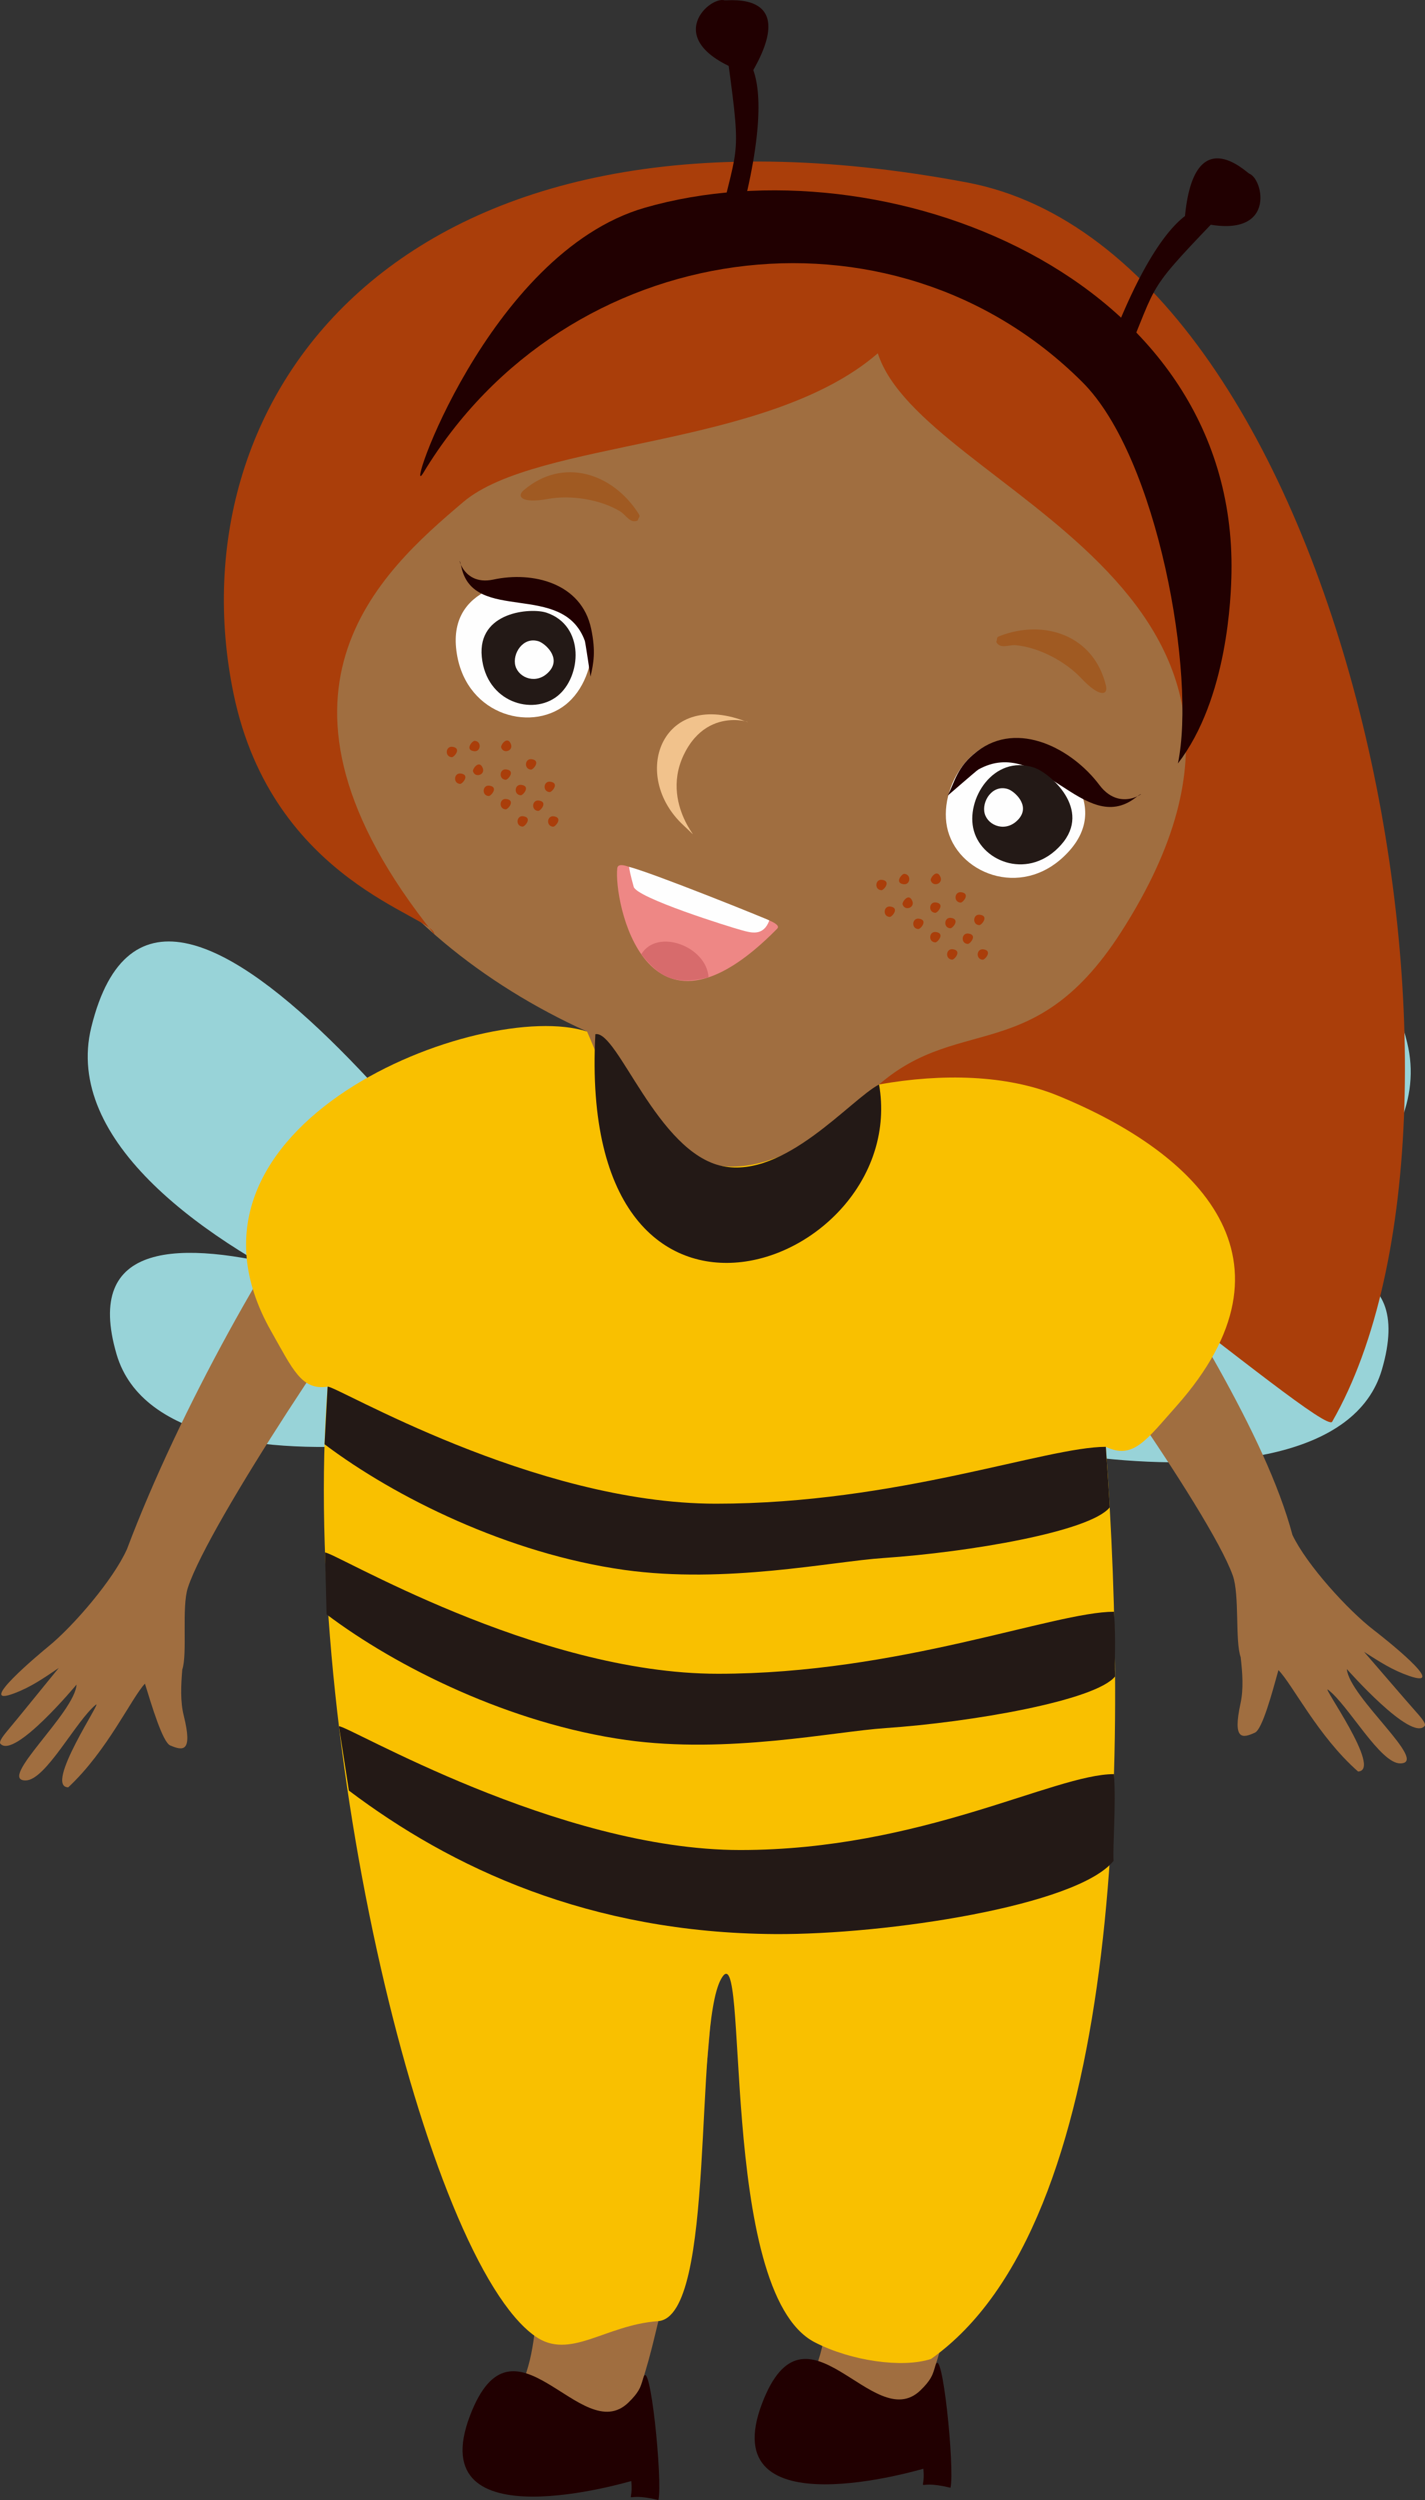 <svg xmlns="http://www.w3.org/2000/svg" width="68.31" height="119.818"><rect width="100%" height="100%" fill="#333333" stroke="none"/><g fill-rule="evenodd" stroke-miterlimit="10" data-paper-data="{&quot;isPaintingLayer&quot;:true}" style="mix-blend-mode:normal"><path fill="#98d3d8" d="M28.612 65.138c2.292 3.469-26.89-5.065-24.236-15.904 3.404-13.895 20.366 11.558 23.88 15.365z"/><path fill="#86ccd1" d="M21.646 56.305c2.227 2.509 5.505 6.031 6.987 8.99.71 1.42-4.107.7-9.227-1.468-.83-.351 3.909.488 4.449-1.139.638-1.92-2.591-6.813-2.21-6.383"/><path fill="#98d3d8" d="m27.922 65.755.455.223c2.93 1.44-20.32 7.378-22.79-1.076-3.166-10.838 18.438-.326 22.335.852z"/><path fill="#86ccd1" d="m27.867 65.755.455.223c1.417.696-3.283 2.443-8.796 3.108-.893.107 3.69-1.312 3.367-2.996-.383-1.987-5.552-4.291-5.01-4.107 4.338 1.471 8.48 3.317 9.984 3.771z"/><path fill="#98d3d8" d="M43.576 65.336c3.513-3.808 20.476-29.261 23.879-15.366C70.11 60.81 40.927 69.343 43.22 65.874z"/><path fill="#86ccd1" d="M50.186 57.041c.382-.43-2.847 4.464-2.21 6.384.54 1.626 5.28.787 4.45 1.138-5.12 2.168-9.938 2.888-9.227 1.469 1.48-2.96 4.76-6.482 6.987-8.99"/><path fill="#98d3d8" d="M43.91 66.491c3.897-1.179 25.5-11.69 22.335-.852-2.47 8.454-25.72 2.516-22.79 1.076z"/><path fill="#86ccd1" d="M43.965 66.491c1.504-.455 5.646-2.3 9.983-3.772.543-.184-4.627 2.12-5.01 4.108-.323 1.684 4.26 3.103 3.368 2.995-5.514-.665-10.213-2.411-8.797-3.107z"/><path fill="#a06e40" d="M43.53 49.051c.525.354-.094 1.5-.094 1.507-.038 2.695-3.495 8.624-5.835 9.658-7.256 3.21-7.244-2.798-9.496-5.418-2.9-3.373.133-6.197 2.403-6.537 4.545-.684 13.016.787 13.022.79M38.218 89.309c.878-1.525 5.976-.921 7.648-.508 4.823 1.191.537 18.379-.513 22.718-2.777 11.476-6.767 3.556-6.114 1.576 1.85-5.606-1.721-22.569-1.021-23.786" data-paper-data="{&quot;origPos&quot;:null}"/><path fill="#210001" d="M36.534 115.18c2.083-5.456 5.33 1.582 7.597-.627.455-.444.592-.714.703-1.15.318-1.243.945 4.937.73 5.826-1.848-.456-1.177.398-1.3-.91-.015-.01-10.091 3.045-7.73-3.14" data-paper-data="{&quot;origPos&quot;:null}"/><path fill="#a06e40" d="M19.197 59.982c1.659-1.866 4.276-3.851 3.494-5.444-1.81-3.686-3.6-2.845-6.265.655C13.095 59.568 8.6 67.575 6.09 74.236H6.09c-.646 1.46-2.57 3.694-3.764 4.668-.366.298-3.61 2.998-1.63 2.246.798-.304 1.376-.708 2.124-1.214-.313.375-2.002 2.467-2.46 3.007-.323.384-.4.56-.342.626.668.762 3.652-2.837 3.652-2.833-.081 1.35-3.84 4.612-2.436 4.594.96-.012 2.41-2.862 3.36-3.629.359-.289-2.512 3.934-1.323 3.96 1.877-1.748 3.03-4.285 3.677-4.97.334 1.084.853 2.808 1.209 2.96.61.262 1.092.345.653-1.42-.172-.689-.135-1.449-.072-2.216.255-.759-.04-2.984.269-3.926 1.01-3.09 8.302-13.984 10.19-16.107m5.019 29.917c.878-1.525 5.976-.922 7.648-.509 4.822 1.191.537 18.379-.513 22.718-2.777 11.476-6.767 3.556-6.114 1.576 1.85-5.605-1.721-22.569-1.021-23.785m-9.476-60.9c7.09-25.72 48.287-10.679 42.76 9.545-7.218 26.415-47.936 9.235-42.76-9.545" data-paper-data="{&quot;origPos&quot;:null}"/><path fill="#fefefe" d="M49.456 35.611c1.048.346 3.916 2.785 1.816 5.154-2.098 2.365-5.23 1.2-5.827-.93-.584-2.083 1.31-5.116 4.01-4.224"/><path fill="#210001" d="M45.43 38.128c.345-.653.43-1.365 1.41-2.117 1.968-1.512 4.568-.112 5.858 1.607 1.138 1.517 2.605-.056 1.735.613-2.476 1.9-4.571-3.012-7.538-1.348-.083.045-1.472 1.261-1.464 1.245"/><path fill="#231916" d="M49.564 36.786c.752.248 2.812 2 1.304 3.7-1.507 1.699-3.755.862-4.184-.668-.42-1.495.94-3.672 2.88-3.032"/><path fill="#fefefe" d="M26.344 27.976c2.7.892 2.454 4.47.764 5.801-1.727 1.362-4.936.433-5.245-2.728-.308-3.164 3.433-3.42 4.48-3.073"/><path fill="#231916" d="M26.188 29.36c1.864.616 1.694 3.085.527 4.004-1.192.94-3.406.299-3.62-1.883-.212-2.183 2.37-2.36 3.093-2.12"/><path fill="#210001" d="M28.309 32.43c-.004.016-.244-1.636-.274-1.716-1.055-2.892-5.336-.787-5.92-3.549-.204-.972-.118.97 1.538.611 1.879-.407 4.223.162 4.685 2.358.23 1.093.115 1.646-.03 2.296"/><path fill="#f1c28c" d="M35.655 34.543c.946.348-1.641-.972-2.884 1.646-1.242 2.616 1.46 4.729-.013 3.36-2.544-2.363-1.087-6.471 2.897-5.006"/><path fill="#a05a22" d="M47.915 30.486c-.184.072-.088.134-.156.28.179.358.615.129.923.156 1.109.097 2.388.772 3.15 1.584.898.955 1.29.799 1.186.363-.578-2.424-2.965-3.215-5.103-2.383m-17.303-5.865c.107.167-.008.161-.038.319-.353.182-.571-.263-.835-.425-.952-.583-2.38-.803-3.47-.603-1.282.235-1.507-.125-1.167-.415 1.884-1.61 4.273-.823 5.51 1.124"/><path fill="#fefefe" d="M48.324 37.82c.292.097 1.09.777.505 1.437-.584.659-1.457.334-1.624-.259-.163-.581.366-1.426 1.119-1.178m-22.497-7.082c.292.097 1.09.777.505 1.437-.584.659-1.457.334-1.624-.26-.163-.58.366-1.426 1.119-1.177"/><path fill="#ee8785" d="M29.59 41.61c.075-.606 2.088.811 3.804 1.386 2.07.695 4.218 1.151 3.86 1.515-6.341 6.443-7.846-1.401-7.663-2.901"/><path fill="#d76b6c" d="M30.74 45.734c.773-1.272 3.138-.37 3.226 1.106-.537.135-1.195.237-1.804.046-.62-.195-1.103-.753-1.422-1.153"/><path fill="#aa3e0a" d="M20.82 44.776c.013-.883-7.751-2.469-9.624-11.529C8.245 18.964 19.268 3.643 46.35 8.744 64.592 12.18 72.466 53.15 63.86 68.138c-.427.742-17.354-14.122-22.672-15.222 4.256-4.762 8.104-1.302 12.562-8.258 10.698-16.69-9.557-21.116-11.67-27.727-5.292 4.595-16.327 4.124-19.872 7.129-3.967 3.362-10.605 9.218-1.39 20.716"/><path fill="#210001" d="M22.532 115.769c2.082-5.456 5.33 1.582 7.596-.627.456-.444.593-.714.704-1.149.319-1.243.945 4.936.73 5.825-1.848-.456-1.177.399-1.3-.91-.016-.01-10.092 3.045-7.73-3.139"/><path fill="#a06e40" d="M48.448 59.701c-1.714-1.817-4.568-3.822-3.65-5.34 1.607-2.655.59-1.822 3.887-2.145 1.032-.101 3.004 2.256 4.767 5.114 3.142 5.096 7.219 11.408 8.504 16.236.688 1.441 2.674 3.617 3.897 4.556.374.287 3.694 2.891 1.694 2.197-.808-.279-1.396-.667-2.158-1.151.324.366 2.072 2.408 2.544 2.934.335.375.417.548.36.616-.646.781-3.73-2.73-3.73-2.724.119 1.346 3.969 4.497 2.565 4.52-.962.015-2.491-2.79-3.463-3.53-.365-.278 2.625 3.859 1.437 3.919-1.926-1.692-3.151-4.193-3.818-4.86-.303 1.094-.772 2.832-1.124 2.995-.603.279-1.081.376-.693-1.401.15-.693.094-1.452.007-2.217-.275-.752-.045-2.984-.38-3.916-1.098-3.06-8.698-13.736-10.646-15.803" data-paper-data="{&quot;origPos&quot;:null}"/><path fill="#fefefe" d="M35.572 44.587c-.582-.156-5.124-1.575-5.198-2.1-.004-.025-.161-.542-.22-.942 1.122.282 6.733 2.546 6.725 2.569-.286.774-.88.588-1.307.473"/><path fill="#210001" d="M56.465 36.591c.875-4.2-.948-14.646-4.572-18.27-9.151-9.15-24.75-7.012-31.604 4.347-.98 1.625 3.078-10.539 10.624-12.713 11.36-3.274 28.368 3.22 28.12 17.489-.018 1.097-.171 6.031-2.568 9.147"/><path fill="#210001" d="M53.549 18.113c-.043.093-.607-.843-.53-1.053 3.379-9.19 5.753-7.053 5.177-6.453-3.563 3.719-2.548 2.783-4.648 7.506m-19.293-6.374c-.021.101.982-.318 1.042-.534 2.652-9.43-.513-9.123-.4-8.296.698 5.127.428 3.767-.642 8.83"/><path fill="#210001" d="M59.889 8.324c.738.281 1.41 3.617-3.094 2.13.42-4.737 2.954-2.183 3.094-2.13M34.733.014c-.76-.214-3.252 2.077 1.25 3.564C38.415-.493 34.877.054 34.733.014"/><path fill="#f9c000" d="M42.14 51.974c3.024-.537 6.116-.469 8.574.538 6.76 2.768 11.918 7.857 5.677 14.883-1.458 1.64-2.074 2.57-3.38 1.946 1.09 15.185.825 37.204-8.38 43.714-1.36.45-3.844.1-5.581-.801-4.681-2.432-3.09-19.903-4.48-17.415-1.337 2.395-.208 16.202-3.027 16.405-2.55.185-4.228 1.896-5.892.721-5.22-3.683-11.253-28.514-9.946-45.508-1.252.195-1.673-.833-2.707-2.655-5.642-9.936 10.133-15.995 15.144-14.363.792 1.77 1.616 4.8 5.417 6.204 4.003 1.48 8.414-3.64 8.58-3.669"/><path fill="#231916" d="M15.705 66.457c.374-.068 9.853 5.61 18.616 5.61 8.67 0 15.82-2.726 18.69-2.726.103 1.525.14 2.126.186 2.901-.94 1.165-6.755 2.15-10.836 2.427-2.501.169-7.566 1.253-12.43.572-5.575-.78-11.023-3.495-14.373-6.023zm-.125 7.951c.374-.069 10.074 5.81 18.838 5.81 8.67 0 16.115-2.973 18.985-2.973.104 1.526.006 2.325.052 3.1-.94 1.165-6.916 2.198-10.997 2.475-2.5.17-7.566 1.253-12.43.573-5.574-.78-11.023-3.495-14.373-6.023z"/><path fill="#231916" d="M16.248 82.734c.373-.07 10.477 5.931 19.24 5.931 8.67 0 15.042-3.638 17.913-3.638.103 1.526-.065 3.382-.02 4.157-1.738 2.155-10.886 3.541-16.22 3.51-8.914-.054-15.547-3.188-20.436-6.878zm12.293-33.17c1.07-.196 2.963 5.692 6.106 6.327 2.975.6 6.114-3.19 7.493-3.917 1.512 8.767-14.512 14.724-13.6-2.41"/><path fill="#aa3e0a" d="M44.616 42.194c.105.336.595.163.47-.154-.17-.43-.504.046-.47.154m-1.35 1.148c.106.336.595.163.47-.154-.17-.431-.503.045-.47.154m1.566.406c-.35-.022-.302-.543.033-.497.455.061.079.504-.033.497m1.215-.489c-.35-.021-.302-.543.033-.498.454.062.079.505-.033.498m-.492 1.23c-.35-.022-.302-.543.033-.498.455.062.079.505-.033.498m-.723.677c-.35-.022-.301-.543.033-.498.455.062.079.505-.033.498m-.813-.64c-.348-.021-.302-.542.033-.497.455.061.079.504-.033.497m-1.37-.581c-.348-.021-.302-.543.034-.498.454.062.078.505-.034.498m2.994 2.047c-.35-.022-.302-.543.033-.498.455.062.079.505-.033.498m1.297-1.654c-.348-.022-.301-.544.034-.498.454.061.078.504-.034.498m-.55.901c-.35-.021-.302-.543.033-.497.455.061.079.504-.033.497m-4.14-2.574c-.348-.022-.302-.543.034-.498.455.062.078.505-.034.498m4.858 3.331c-.35-.022-.301-.543.033-.498.455.062.079.505-.033.497m-3.76-4.116c.348.022.302.544-.034.498-.454-.061-.078-.505.034-.498m-19.325-6.061c.105.337.595.164.47-.153-.17-.431-.503.045-.47.153m-1.35 1.148c.106.337.596.164.47-.153-.17-.431-.503.045-.47.153m1.566.406c-.348-.021-.301-.542.033-.497.455.062.079.504-.033.497m1.215-.488c-.35-.022-.302-.543.033-.498.455.062.079.505-.033.498m-.492 1.23c-.35-.022-.301-.544.033-.498.455.062.079.505-.033.498m-.723.676c-.348-.021-.301-.542.033-.497.455.062.079.504-.033.497m-.813-.639c-.348-.022-.301-.543.034-.497.455.061.078.504-.034.497m-1.37-.581c-.348-.022-.301-.544.034-.498.455.061.079.504-.034.498m2.994 2.046c-.35-.021-.301-.542.033-.497.455.062.079.505-.033.497m1.298-1.654c-.35-.021-.302-.543.033-.498.454.062.079.505-.033.498m-.551.902c-.348-.022-.301-.543.033-.497.455.061.079.504-.032.497m-4.14-2.574c-.35-.022-.302-.544.033-.498.455.062.079.505-.034.498m4.859 3.331c-.35-.022-.302-.544.032-.498.455.061.08.504-.032.497m-3.761-4.116c.349.022.302.543-.034.498-.455-.062-.078-.505.035-.498"/></g></svg>